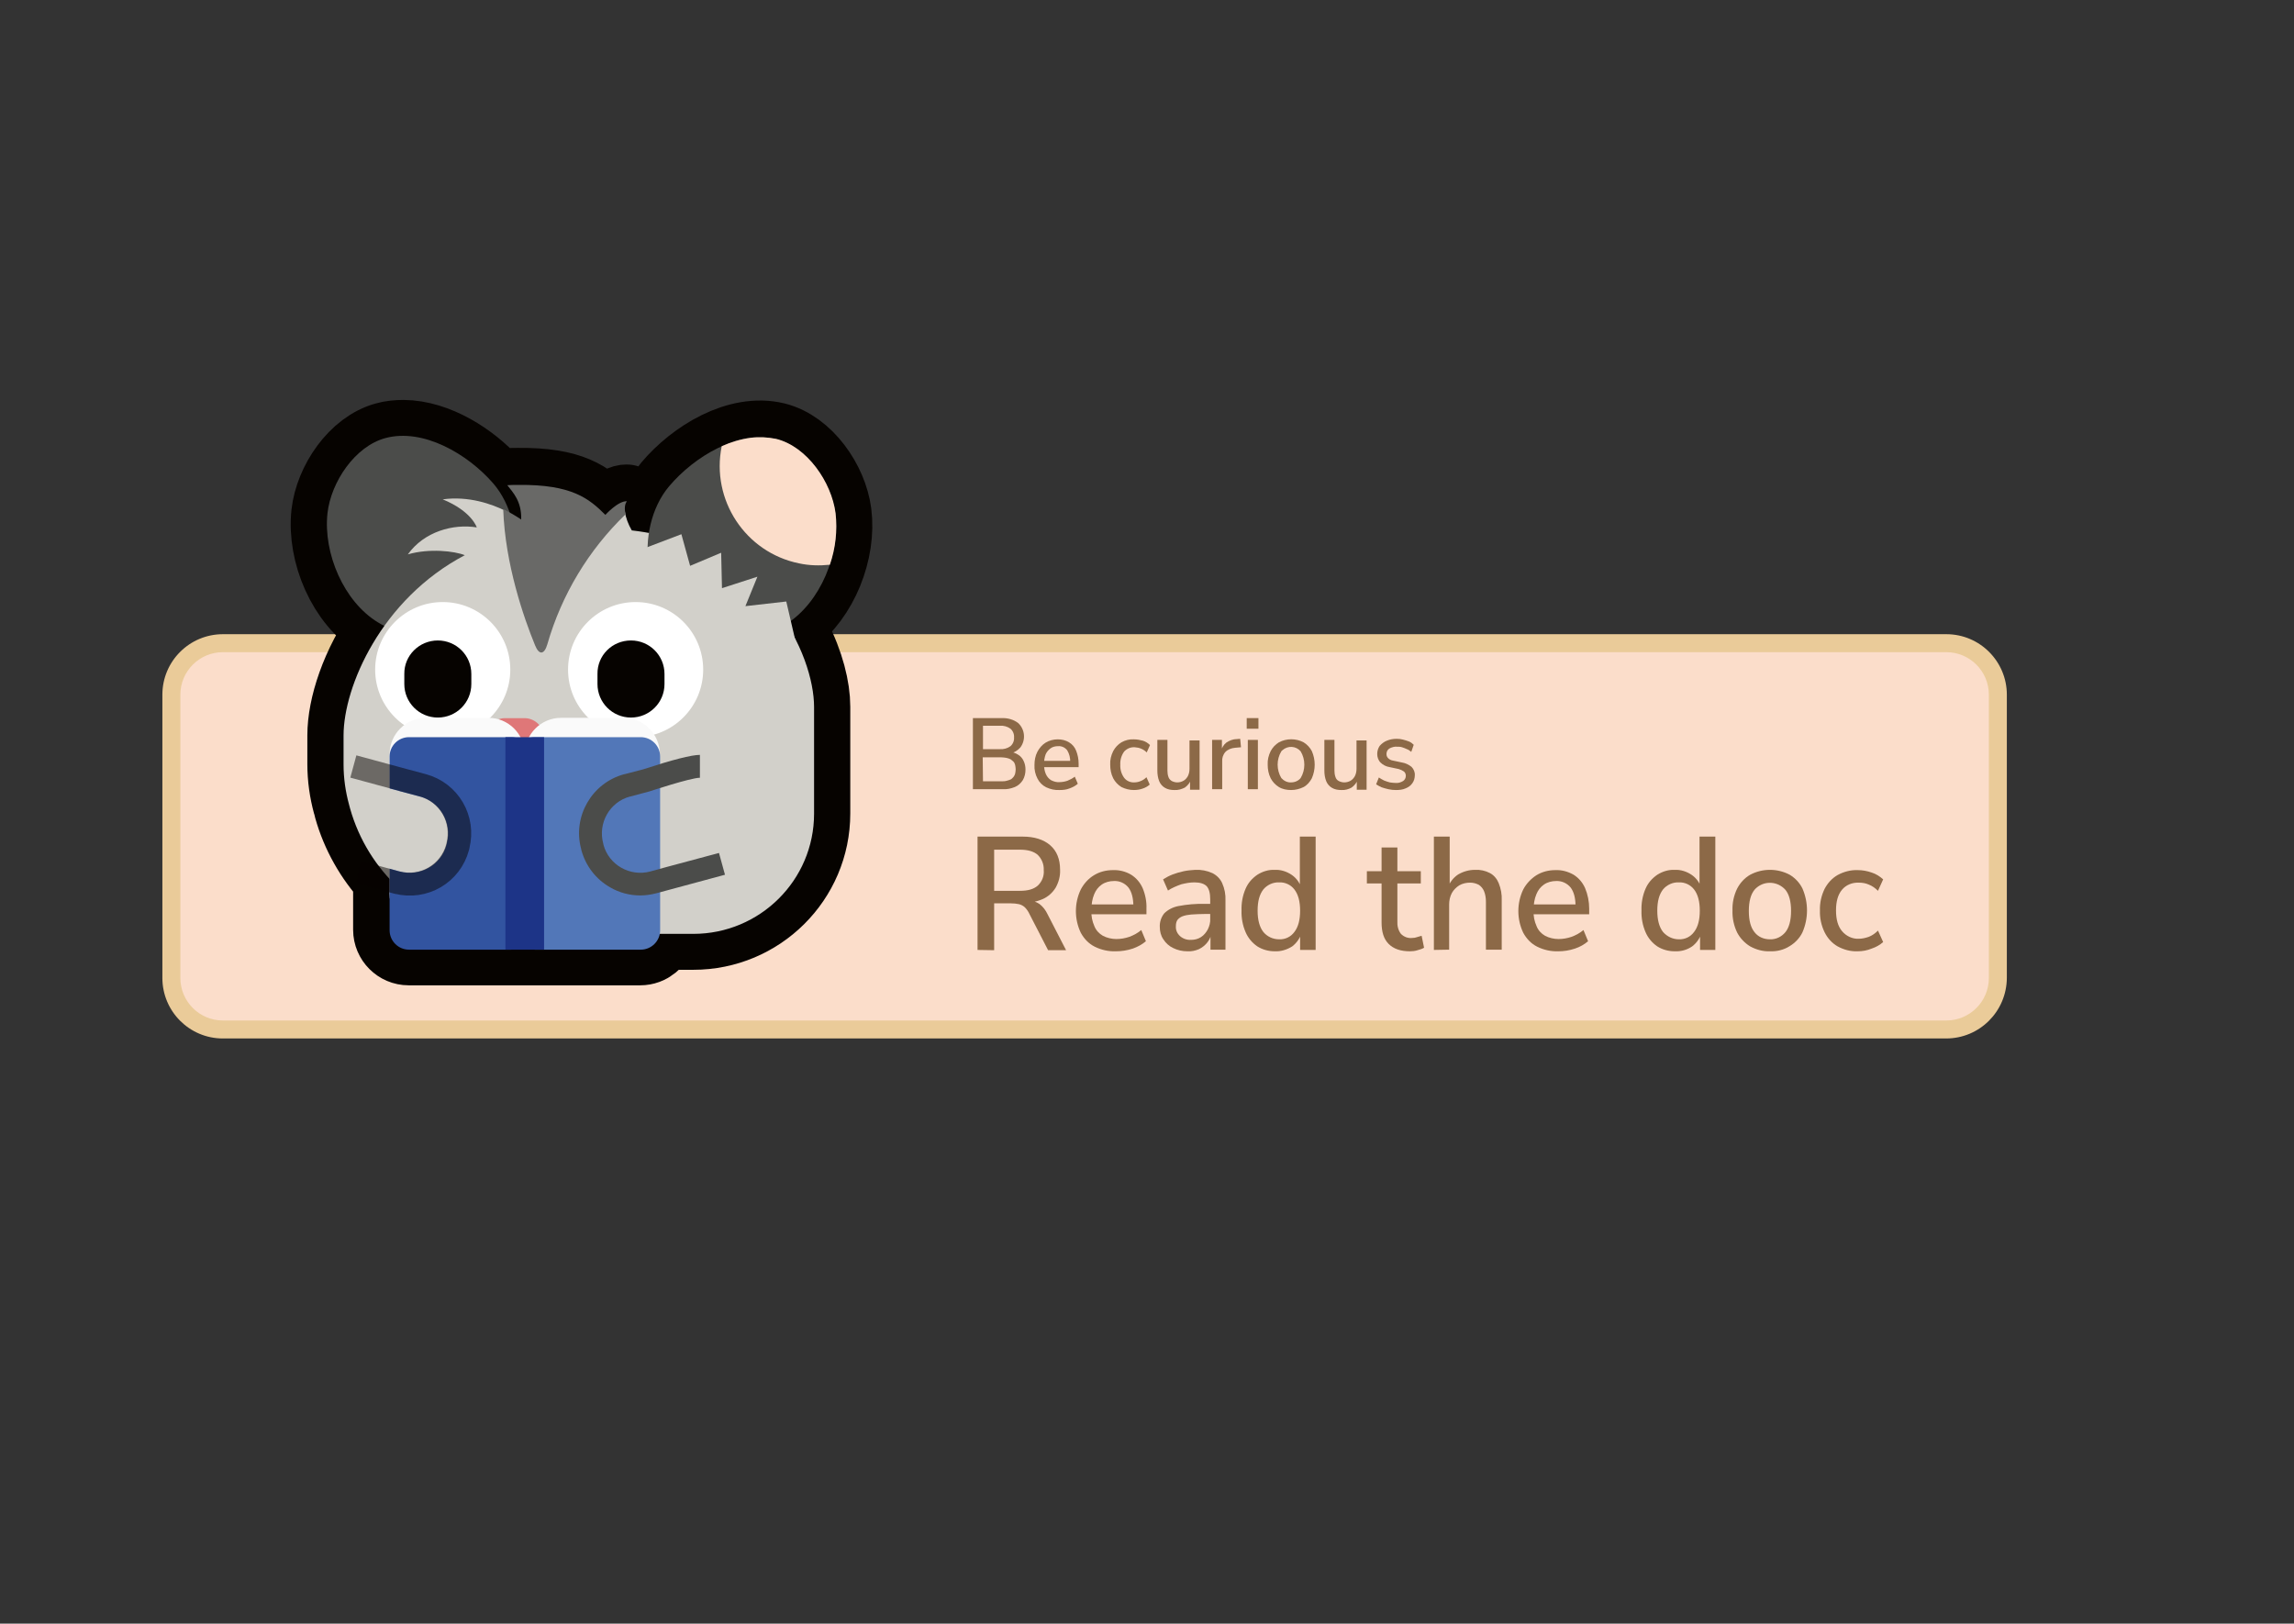<?xml version="1.0" encoding="UTF-8" standalone="no"?>
<!DOCTYPE svg PUBLIC "-//W3C//DTD SVG 1.1//EN" "http://www.w3.org/Graphics/SVG/1.1/DTD/svg11.dtd">
<svg width="100%" height="100%" viewBox="0 0 842 596" version="1.1" xmlns="http://www.w3.org/2000/svg" xmlns:xlink="http://www.w3.org/1999/xlink" xml:space="preserve" xmlns:serif="http://www.serif.com/" style="fill-rule:evenodd;clip-rule:evenodd;stroke-linejoin:round;">
    <rect x="0" y="0" width="842" height="596" fill="#333333" stroke="none"/>
    <g id="Badges">
        <path d="M81.8,236.1L714.4,236.1C724.8,236.1 733.3,244.6 733.3,255L733.3,359C733.3,369.4 724.8,377.9 714.4,377.9L81.8,377.9C71.4,377.9 62.9,369.4 62.9,359L62.9,255C62.8,244.5 71.3,236.1 81.8,236.1Z" style="fill:rgb(251,221,202);fill-rule:nonzero;"/>
        <path d="M714.3,381.2L81.8,381.2C69.5,381.2 59.6,371.2 59.6,359L59.6,255C59.6,242.7 69.6,232.8 81.8,232.8L714.4,232.8C726.7,232.8 736.6,242.8 736.6,255L736.6,359C736.5,371.3 726.6,381.2 714.3,381.2ZM81.8,239.4C73.2,239.4 66.2,246.4 66.2,255L66.2,359C66.2,367.6 73.2,374.6 81.8,374.6L714.4,374.6C723,374.6 730,367.6 730,359L730,255C730,246.4 723,239.4 714.4,239.4L81.8,239.4Z" style="fill:rgb(234,203,153);fill-rule:nonzero;"/>
    </g>
    <g id="Typo_vecteur">
        <path d="M357.1,289.7L357.1,263.6L367.6,263.6C369.8,263.5 372,264.1 373.7,265.4C376.2,267.7 376.6,271.6 374.5,274.4C373.5,275.5 372.2,276.3 370.8,276.6L370.8,276C371.9,276.1 372.9,276.5 373.8,277.1C374.6,277.6 375.3,278.4 375.7,279.3C376.2,280.3 376.4,281.4 376.4,282.5C376.4,283.9 376.1,285.2 375.4,286.4C374.7,287.5 373.7,288.4 372.5,288.9C371,289.5 369.5,289.8 367.9,289.7L357.1,289.7ZM360.8,275L367,275C368.4,275.1 369.8,274.7 370.9,273.9C371.8,273.1 372.3,271.9 372.2,270.7C372.3,269.5 371.8,268.3 370.9,267.5C369.8,266.7 368.4,266.3 367,266.4L360.8,266.4L360.8,275ZM360.8,286.8L367.6,286.8C368.2,286.8 368.9,286.8 369.5,286.6C370,286.5 370.5,286.3 371,286.1C371.4,285.9 371.7,285.5 372,285.2C372.3,284.8 372.5,284.4 372.6,284C372.7,283.5 372.8,282.9 372.8,282.4C372.8,281.9 372.7,281.3 372.6,280.8C372.5,280.4 372.3,279.9 372,279.6C371.7,279.3 371.3,279 370.9,278.7C370.4,278.5 370,278.3 369.4,278.2C368.8,278.1 368.1,278 367.5,278L360.7,278L360.8,286.8Z" style="fill:rgb(140,105,71);fill-rule:nonzero;"/>
        <path d="M388.9,290C387.2,290.1 385.5,289.7 384,289C382.6,288.3 381.5,287.2 380.8,285.8C380,284.3 379.6,282.5 379.7,280.8C379.7,279.1 380,277.4 380.8,275.9C381.5,274.6 382.5,273.4 383.8,272.6C385.1,271.8 386.7,271.4 388.2,271.4C389.7,271.4 391.1,271.7 392.4,272.5C393.6,273.2 394.5,274.3 395,275.6C395.6,277.1 395.9,278.7 395.9,280.3L395.9,281.6L382.5,281.6L382.5,279.3L393.4,279.3L392.8,279.8C392.9,278.3 392.5,276.7 391.7,275.4C390.9,274.4 389.7,273.8 388.4,273.9C387.4,273.9 386.4,274.1 385.6,274.7C384.8,275.3 384.2,276 383.8,276.9C383.4,278 383.2,279.2 383.2,280.3L383.2,280.6C383.2,281.8 383.4,283.1 383.9,284.2C384.3,285.1 385,285.9 385.8,286.4C386.8,286.9 387.8,287.2 388.9,287.1C389.9,287.1 390.9,286.9 391.8,286.6C392.8,286.2 393.7,285.7 394.5,285.1L395.6,287.7C394.7,288.5 393.7,289 392.6,289.4C391.4,289.9 390.1,290 388.9,290Z" style="fill:rgb(140,105,71);fill-rule:nonzero;"/>
        <path d="M416.2,290C414.6,290 413,289.6 411.6,288.9C410.3,288.1 409.3,287 408.6,285.7C407.8,284.1 407.5,282.4 407.5,280.7C407.4,279 407.8,277.3 408.6,275.7C409.3,274.4 410.3,273.3 411.6,272.5C413,271.7 414.6,271.3 416.2,271.4C417.3,271.4 418.4,271.6 419.5,271.9C420.5,272.2 421.4,272.8 422.1,273.5L420.9,276.2C419.7,275 418.2,274.4 416.5,274.3C415,274.2 413.6,274.8 412.6,275.9C411.6,277.3 411.1,279 411.2,280.7C411.1,282.4 411.6,284.1 412.6,285.5C413.5,286.7 415,287.3 416.4,287.2C417.2,287.2 418,287 418.7,286.7C419.5,286.4 420.2,285.9 420.8,285.3L422,288C421.2,288.7 420.3,289.2 419.3,289.5C418.5,289.8 417.4,290 416.2,290Z" style="fill:rgb(140,105,71);fill-rule:nonzero;"/>
        <path d="M431,290C429.8,290 428.6,289.8 427.6,289.2C426.7,288.7 425.9,287.8 425.5,286.8C425,285.6 424.8,284.2 424.8,282.9L424.8,271.6L428.5,271.6L428.5,282.9C428.5,283.7 428.6,284.5 428.9,285.3C429.1,285.9 429.6,286.4 430.1,286.7C430.7,287 431.4,287.2 432.1,287.2C432.9,287.2 433.7,287 434.4,286.6C435.1,286.2 435.6,285.6 436,284.9C436.4,284.1 436.6,283.2 436.6,282.2L436.6,271.8L440.3,271.8L440.3,289.9L436.8,289.9L436.8,286L437.2,286C436.8,287.3 436,288.3 434.9,289.1C433.7,289.7 432.4,290.1 431,290Z" style="fill:rgb(140,105,71);fill-rule:nonzero;"/>
        <path d="M444.9,289.7L444.9,271.6L448.5,271.6L448.5,275.9L448.1,275.9C448.4,274.6 449.1,273.4 450.1,272.6C451.3,271.8 452.6,271.3 454,271.3L455.2,271.2L455.5,274.3L453.3,274.5C452,274.6 450.7,275.1 449.8,276C448.9,277 448.5,278.3 448.6,279.6L448.6,289.7L444.9,289.7Z" style="fill:rgb(140,105,71);fill-rule:nonzero;"/>
        <path d="M457.6,267.5L457.6,263.6L461.9,263.6L461.9,267.5L457.6,267.5ZM458,289.7L458,271.6L461.7,271.6L461.7,289.7L458,289.7Z" style="fill:rgb(140,105,71);fill-rule:nonzero;"/>
        <path d="M473.9,290C472.3,290 470.7,289.7 469.4,288.9C468.1,288.1 467.1,287 466.4,285.7C465.6,284.1 465.3,282.4 465.3,280.7C465.2,279 465.6,277.3 466.4,275.7C467.1,274.4 468.1,273.3 469.4,272.5C472.2,271 475.7,271 478.5,272.5C479.8,273.3 480.8,274.4 481.5,275.7C482.9,278.9 482.9,282.5 481.5,285.7C480.8,287 479.8,288.2 478.5,288.9C477.1,289.6 475.5,290 473.9,290ZM473.9,287.2C475.3,287.2 476.6,286.6 477.4,285.6C479.2,282.6 479.2,278.8 477.4,275.8C475.7,273.8 472.7,273.6 470.7,275.4C470.5,275.5 470.4,275.7 470.3,275.8C468.5,278.8 468.5,282.6 470.3,285.6C471.2,286.6 472.5,287.3 473.9,287.2Z" style="fill:rgb(140,105,71);fill-rule:nonzero;"/>
        <path d="M492.3,290C491.1,290 489.9,289.8 488.9,289.2C488,288.7 487.2,287.8 486.8,286.8C486.3,285.6 486.1,284.2 486.1,282.9L486.1,271.6L489.8,271.6L489.8,282.9C489.8,283.7 489.9,284.5 490.2,285.3C490.4,285.9 490.8,286.4 491.4,286.7C492,287 492.7,287.2 493.4,287.2C494.2,287.2 495,287 495.7,286.6C496.4,286.2 496.9,285.6 497.3,284.9C497.7,284.1 497.9,283.2 497.9,282.2L497.9,271.8L501.6,271.8L501.6,289.9L498,289.9L498,286L498.4,286C498,287.3 497.2,288.3 496.1,289.1C495,289.7 493.7,290.1 492.3,290Z" style="fill:rgb(140,105,71);fill-rule:nonzero;"/>
        <path d="M512.3,290C511.4,290 510.5,289.9 509.6,289.7C508.8,289.5 507.9,289.3 507.1,289C506.4,288.7 505.7,288.3 505.1,287.9L506.1,285.4C506.7,285.8 507.4,286.2 508,286.5C508.7,286.8 509.4,287 510.1,287.2C510.8,287.3 511.5,287.4 512.2,287.4C513.2,287.5 514.2,287.2 515,286.7C515.6,286.3 516,285.6 516,284.8C516,284.2 515.8,283.6 515.3,283.2C514.7,282.8 514.1,282.5 513.4,282.3L510.1,281.6C508.8,281.4 507.6,280.8 506.7,279.9C505.9,279.1 505.5,277.9 505.5,276.8C505.5,275.7 505.8,274.7 506.4,273.8C507.1,273 508,272.3 509,271.9C510.2,271.4 511.4,271.2 512.7,271.2C513.5,271.2 514.3,271.3 515,271.5C515.7,271.7 516.5,271.9 517.2,272.2C517.9,272.5 518.4,272.9 518.9,273.4L518,276C517.5,275.6 517,275.2 516.4,275C515.8,274.7 515.2,274.5 514.6,274.3C514,274.1 513.4,274.1 512.8,274.1C511.8,274 510.8,274.3 509.9,274.8C509.2,275.3 508.9,276 508.9,276.8C508.9,277.4 509.1,277.9 509.5,278.3C510,278.8 510.6,279.1 511.3,279.2L514.6,279.9C515.9,280.1 517.1,280.7 518.1,281.5C518.9,282.3 519.4,283.5 519.3,284.6C519.3,285.6 519,286.7 518.4,287.5C517.8,288.4 516.9,289 515.9,289.4C514.8,289.9 513.6,290 512.3,290Z" style="fill:rgb(140,105,71);fill-rule:nonzero;"/>
        <path d="M358.8,348.7L358.8,307.1L375.4,307.1C379.7,307.1 383.1,308.2 385.5,310.3C387.9,312.4 389.1,315.4 389.1,319.3C389.2,321.6 388.6,323.8 387.5,325.8C386.4,327.6 384.8,329.1 382.8,330C380.5,331 378,331.5 375.5,331.4L376,330.6L377.5,330.6C378.9,330.6 380.3,331 381.5,331.8C382.8,332.8 383.8,334.1 384.5,335.6L391.3,348.8L384.7,348.8L377.9,335.6C377.5,334.7 376.9,333.8 376.2,333.1C375.6,332.5 374.8,332.1 374,331.9C373.1,331.7 372.1,331.6 371.1,331.6L364.9,331.6L364.9,348.8L358.8,348.7ZM364.9,327L374.4,327C377.3,327 379.4,326.4 380.9,325.1C382.5,323.6 383.3,321.5 383.1,319.4C383.2,317.3 382.4,315.3 380.9,313.8C379.4,312.5 377.2,311.9 374.4,311.9L364.9,311.9L364.9,327Z" style="fill:rgb(140,105,71);fill-rule:nonzero;"/>
        <path d="M409.6,349.2C406.9,349.3 404.2,348.7 401.8,347.5C399.6,346.4 397.9,344.6 396.7,342.4C394.3,337.4 394.3,331.5 396.7,326.5C397.8,324.4 399.5,322.5 401.5,321.3C403.6,320 406,319.4 408.5,319.4C410.8,319.3 413.2,319.9 415.2,321.1C417.1,322.3 418.5,324 419.4,326C420.4,328.4 420.9,331 420.8,333.5L420.8,335.6L399.5,335.6L399.5,332L417,332L416,332.8C416,329.7 415.4,327.4 414.2,325.8C412.9,324.2 410.9,323.3 408.9,323.4C407.3,323.4 405.7,323.8 404.4,324.7C403.1,325.6 402.2,326.8 401.6,328.3C400.9,330 400.6,331.9 400.6,333.8L400.6,334.3C400.5,336.3 400.9,338.2 401.7,340C402.3,341.5 403.4,342.7 404.8,343.5C406.3,344.3 408.1,344.7 409.8,344.7C411.4,344.7 413,344.4 414.5,343.9C416.1,343.3 417.6,342.5 418.9,341.4L420.6,345.5C419.2,346.7 417.5,347.6 415.8,348.2C413.7,348.9 411.6,349.2 409.6,349.2Z" style="fill:rgb(140,105,71);fill-rule:nonzero;"/>
        <path d="M435.8,349.2C434,349.2 432.2,348.8 430.6,348C429.1,347.3 427.9,346.2 427,344.8C426.1,343.5 425.7,341.9 425.7,340.3C425.6,338.5 426.2,336.7 427.3,335.3C428.7,333.9 430.5,333 432.5,332.6C435.7,332 438.9,331.7 442.2,331.8L444.9,331.8L444.9,335.5L442.3,335.5C440.6,335.5 438.9,335.6 437.2,335.7C436.1,335.8 434.9,336 433.9,336.4C433.2,336.7 432.5,337.2 432.1,337.8C431.7,338.5 431.6,339.2 431.6,340C431.5,341.4 432.1,342.7 433.1,343.6C434.2,344.6 435.7,345.1 437.2,345C438.5,345 439.7,344.7 440.8,344C441.9,343.3 442.7,342.3 443.3,341.2C443.9,340 444.3,338.6 444.2,337.2L444.2,330.1C444.2,327.9 443.8,326.3 442.9,325.3C442,324.4 440.5,323.9 438.4,323.9C436.8,323.9 435.2,324.2 433.6,324.6C431.9,325.2 430.2,325.9 428.7,326.9L426.9,322.8C428,322.1 429.1,321.5 430.4,321C431.7,320.5 433.1,320.1 434.5,319.8C435.9,319.5 437.3,319.4 438.7,319.3C440.9,319.2 443,319.6 445,320.5C446.6,321.3 447.9,322.6 448.6,324.2C449.5,326.2 449.9,328.4 449.8,330.6L449.8,348.6L444.3,348.6L444.3,342.2L444.8,342.2C444.5,343.6 444,344.9 443.1,346C442.3,347 441.3,347.8 440.1,348.4C438.7,349 437.3,349.3 435.8,349.2Z" style="fill:rgb(140,105,71);fill-rule:nonzero;"/>
        <path d="M467.9,349.2C465.6,349.2 463.4,348.6 461.5,347.4C459.6,346.1 458.1,344.3 457.2,342.2C456.1,339.7 455.6,336.9 455.7,334.2C455.6,331.5 456.1,328.7 457.2,326.2C458.1,324.1 459.6,322.4 461.5,321.1C463.4,319.9 465.6,319.2 467.9,319.3C470.1,319.2 472.3,319.9 474.2,321.2C475.9,322.4 477.2,324.2 477.7,326.2L477.1,326.2L477.1,307.1L482.9,307.1L482.9,348.7L477.2,348.7L477.2,342.3L477.8,342.3C477.2,344.3 476,346.1 474.3,347.4C472.4,348.6 470.2,349.3 467.9,349.2ZM469.5,344.8C471.7,344.9 473.8,343.9 475.1,342.1C476.5,340.3 477.2,337.7 477.2,334.3C477.2,330.9 476.5,328.3 475.1,326.5C473.8,324.8 471.7,323.8 469.5,323.9C467.3,323.8 465.1,324.8 463.7,326.5C462.3,328.3 461.6,330.8 461.6,334.3C461.6,337.7 462.3,340.3 463.7,342.1C465.1,343.8 467.2,344.8 469.5,344.8Z" style="fill:rgb(140,105,71);fill-rule:nonzero;"/>
        <path d="M517.5,349.2C514.1,349.2 511.5,348.3 509.7,346.5C507.9,344.7 507.1,342.1 507.1,338.6L507.1,324.3L501.7,324.3L501.7,319.8L507.1,319.8L507.1,311.1L512.9,311.1L512.9,319.8L521.5,319.8L521.5,324.3L512.9,324.3L512.9,338.2C512.8,339.8 513.2,341.5 514.2,342.8C515.3,343.9 516.8,344.5 518.4,344.3C519,344.3 519.6,344.2 520.1,344L521.8,343.5L522.7,347.9C522,348.3 521.1,348.6 520.3,348.8C519.4,349.1 518.4,349.2 517.5,349.2Z" style="fill:rgb(140,105,71);fill-rule:nonzero;"/>
        <path d="M526.3,348.7L526.3,307.1L532.1,307.1L532.1,325.9L531.4,325.9C532.1,323.9 533.4,322.2 535.2,321C537.1,319.9 539.2,319.3 541.4,319.3C543.3,319.2 545.2,319.6 546.9,320.5C548.4,321.3 549.5,322.7 550.1,324.2C550.9,326.2 551.3,328.3 551.2,330.5L551.2,348.6L545.4,348.6L545.4,331C545.4,329.7 545.2,328.3 544.7,327.1C544.3,326.2 543.7,325.4 542.8,324.8C541.8,324.3 540.8,324 539.6,324C538.2,324 536.8,324.3 535.6,325C534.5,325.7 533.5,326.7 532.9,327.8C532.2,329.1 531.9,330.6 531.9,332L531.9,348.6L526.3,348.7Z" style="fill:rgb(140,105,71);fill-rule:nonzero;"/>
        <path d="M572,349.2C569.3,349.3 566.6,348.7 564.2,347.5C562,346.4 560.3,344.6 559.1,342.4C556.7,337.4 556.7,331.5 559.1,326.5C560.2,324.4 561.9,322.6 563.9,321.3C566,320 568.4,319.4 570.9,319.4C573.2,319.3 575.5,319.9 577.6,321.1C579.5,322.3 580.9,324 581.8,326C582.8,328.4 583.3,331 583.3,333.5L583.3,335.6L562,335.6L562,332L579.3,332L578.3,332.8C578.3,329.7 577.7,327.4 576.5,325.8C575.2,324.2 573.2,323.3 571.2,323.4C569.6,323.4 568,323.8 566.7,324.7C565.4,325.6 564.5,326.8 563.9,328.3C563.2,330 562.9,331.9 562.9,333.8L562.9,334.3C562.8,336.3 563.2,338.2 564,340C564.6,341.5 565.7,342.7 567.1,343.5C568.6,344.3 570.4,344.7 572.1,344.7C573.7,344.7 575.3,344.4 576.8,343.9C578.4,343.3 579.9,342.5 581.2,341.4L582.9,345.5C581.5,346.7 579.9,347.6 578.1,348.2C576,348.9 574,349.2 572,349.2Z" style="fill:rgb(140,105,71);fill-rule:nonzero;"/>
        <path d="M614.7,349.2C612.4,349.2 610.2,348.6 608.3,347.4C606.4,346.1 604.9,344.3 604,342.2C602.9,339.7 602.4,336.9 602.5,334.2C602.4,331.5 602.9,328.7 604,326.2C604.9,324.1 606.4,322.4 608.3,321.1C610.2,319.9 612.4,319.2 614.7,319.3C616.9,319.2 619.1,319.9 621,321.2C622.7,322.4 624,324.2 624.5,326.2L623.8,326.2L623.8,307.1L629.6,307.1L629.6,348.7L624,348.7L624,342.3L624.6,342.3C624,344.3 622.8,346.1 621.1,347.4C619.2,348.7 617,349.3 614.7,349.2ZM616.2,344.8C618.4,344.9 620.5,343.9 621.8,342.1C623.2,340.3 623.9,337.7 623.9,334.3C623.9,330.9 623.2,328.3 621.8,326.5C620.5,324.8 618.4,323.8 616.2,323.9C614,323.8 611.8,324.8 610.4,326.5C609,328.3 608.3,330.8 608.3,334.3C608.3,337.7 609,340.3 610.4,342.1C611.9,343.8 614,344.8 616.2,344.8Z" style="fill:rgb(140,105,71);fill-rule:nonzero;"/>
        <path d="M649.6,349.2C647.1,349.3 644.6,348.6 642.4,347.4C640.4,346.2 638.7,344.4 637.6,342.3C636.4,339.8 635.8,337 635.9,334.2C635.8,331.4 636.4,328.7 637.6,326.2C638.7,324.1 640.3,322.3 642.4,321.1C646.9,318.7 652.4,318.7 656.9,321.1C658.9,322.3 660.6,324.1 661.6,326.2C663.8,331.3 663.8,337.1 661.6,342.2C660.6,344.3 658.9,346.1 656.9,347.3C654.7,348.7 652.2,349.3 649.6,349.2ZM649.6,344.8C651.8,344.9 653.9,343.9 655.3,342.2C656.7,340.5 657.4,337.8 657.4,334.4C657.4,330.9 656.7,328.3 655.3,326.6C652.5,323.5 647.8,323.2 644.7,325.9C644.5,326.1 644.2,326.3 644,326.6C642.6,328.3 641.9,330.9 641.9,334.4C641.9,337.9 642.6,340.5 644,342.2C645.3,343.9 647.4,344.8 649.6,344.8Z" style="fill:rgb(140,105,71);fill-rule:nonzero;"/>
        <path d="M681.8,349.2C679.2,349.3 676.7,348.6 674.5,347.4C672.4,346.2 670.8,344.4 669.7,342.2C668.5,339.7 667.9,337 668,334.2C667.9,331.5 668.5,328.8 669.7,326.3C670.8,324.2 672.4,322.4 674.5,321.2C676.7,320 679.3,319.3 681.8,319.4C683.6,319.4 685.3,319.7 687,320.3C688.6,320.8 690,321.7 691.2,322.8L689.3,327C688.3,326 687.2,325.2 685.9,324.7C684.8,324.2 683.5,324 682.3,324C679.9,323.9 677.6,324.8 676.1,326.6C674.6,328.4 673.9,330.9 673.9,334.2C673.9,337.5 674.6,340 676.1,341.8C677.6,343.6 679.9,344.7 682.2,344.6C683.5,344.6 684.7,344.3 685.9,343.9C687.2,343.4 688.3,342.6 689.3,341.6L691.2,345.8C690,346.9 688.5,347.7 687,348.2C685.3,348.9 683.6,349.2 681.8,349.2Z" style="fill:rgb(140,105,71);fill-rule:nonzero;"/>
    </g>
    <path id="path27-6-9-0" d="M148.1,160.1C145.9,160.1 143.6,160.3 141.5,160.9C130.3,163.9 121.5,177 120.2,188.5C118.6,203.2 126.2,221 138.8,228.6C139.5,229 140.3,229.4 141.1,229.8C130.9,244 126.1,259.4 126.1,269.9L126.1,280.5C126.1,285.5 126.8,290.4 128.1,295.2C128.2,295.7 128.4,296.2 128.5,296.7C131.2,306.3 136.2,315.1 142.9,322.4L142.9,341.3C142.9,345.2 146.1,348.4 150,348.4L235,348.4C238.4,348.4 241.3,346 242,342.7L254.5,342.7C278.9,342.7 298.8,323 298.8,298.6L298.8,259.4C298.8,252.7 296.6,243.4 291.6,233.8L290.2,227.7C301.7,219.4 308.4,202.3 306.6,188.3C305.1,176.8 296.1,163.8 284.8,161C270.9,157.6 254.8,167.4 245.6,178.3C241.6,183.3 239,189.2 238.2,195.5C236.2,195.1 234.1,194.8 232,194.5C230.7,192.3 229.8,190 229.4,187.5C229.2,186.2 229.4,184.9 230.1,183.8C226.9,183.6 222.2,188.8 222.2,188.8C216.2,182.7 209.9,177.5 190.2,177.7C188.9,177.7 187.5,177.7 186.1,177.8C188.2,180.5 191.4,183.7 191.2,190.4C189.9,189.5 188.5,188.6 187,187.8C185.7,183.9 183.6,180.3 180.9,177.1C173.1,168.4 160.3,160.2 148.1,160.1Z" style="fill:none;fill-rule:nonzero;stroke:rgb(6,3,0);stroke-width:26.58px;"/>
    <path id="path27-6-9" d="M176.5,226.7C183.2,222.8 187.8,214.7 188.9,207C190.4,196.9 187.7,185.1 181,177.4C171.6,166.6 155.3,157.1 141.5,160.8C130.3,163.8 121.5,176.9 120.2,188.4C118.6,203.1 126.2,220.9 138.8,228.5C149.6,235.2 165.7,233.1 176.5,226.7Z" style="fill:rgb(75,76,74);fill-rule:nonzero;"/>
    <path id="rect6" d="M192.2,179.1L199.3,197.8L189.9,193.4L185.7,187.6C180.5,185 172,182 162.5,183.3C173.2,187.7 175,193.6 175,193.6C166.4,192.2 155.7,195.1 149.7,203.5C157.6,201.2 166.9,202.3 170.6,203.8C140,219.9 126.1,252 126.1,270L126.1,280.6C126.1,285.6 126.8,290.5 128.1,295.3C128.2,295.8 128.4,296.3 128.5,296.8C135,319.8 153.9,337.2 177.4,341.9C178.2,342.1 179,342.2 179.9,342.3C183.2,342.8 186.6,343.1 189.9,343.1L218.9,343.1C220.9,343.1 222.9,343 224.8,342.8L254.5,342.8C278.9,342.8 298.8,323.1 298.8,298.7L298.8,259.5C298.8,240.7 281.5,200.4 231.9,194.7C230.6,192.5 229.7,190.1 229.3,187.6C226.8,190.4 220.6,197.3 220.2,197.7C219.8,198.1 219.7,190.7 219.7,190.7L207.9,183.9L192.2,179.1Z" style="fill:rgb(210,208,202);fill-rule:nonzero;"/>
    <path id="path27-6" d="M251,227.6C244.2,223.8 239.5,215.8 238.2,208.2C236.5,198.1 239,186.3 245.6,178.5C254.8,167.6 271,157.8 284.8,161.2C296.1,164 305.1,176.9 306.6,188.5C308.5,203.1 301.2,221.1 288.7,229C278.1,235.6 262,233.8 251,227.6Z" style="fill:rgb(75,76,74);fill-rule:nonzero;"/>
    <path id="circle29" d="M275.5,160.7C271.8,161.2 268.2,162.3 264.9,163.8C260.9,183.5 273.6,202.8 293.3,206.8C297,207.6 300.8,207.7 304.6,207.3C306.7,201.2 307.4,194.8 306.7,188.4C305.2,176.9 296.2,163.9 284.9,161.1C281.8,160.5 278.7,160.3 275.5,160.7Z" style="fill:rgb(251,221,202);fill-rule:nonzero;"/>
    <path id="path24" d="M231.7,203.1L250.1,196.1L253.3,207.7L264.7,202.9L265,215.9L278,211.7L273.6,222.5L288.6,220.8L292.6,238L287.4,246.5L268.5,245.6L254.7,237.5L224.2,210.6L231.7,203.1Z" style="fill:rgb(210,208,202);fill-rule:nonzero;"/>
    <path id="path30-2-7" d="M190.3,178C189,178 187.6,178 186.2,178.1C188.3,180.8 191.5,184 191.3,190.7C189.2,189.3 187,188 184.7,186.9C185.4,207.2 192.3,226.9 196.4,236.9C197.9,240.6 199.8,240.3 200.9,236.5C206.1,218.4 216,201.9 229.6,188.8C229.2,186.9 229.2,185.2 230.1,184C226.9,183.8 222.2,189 222.2,189C216.2,183 209.9,177.8 190.3,178Z" style="fill:rgb(105,105,103);fill-rule:nonzero;"/>
    <circle id="path5" cx="162.5" cy="245.8" r="24.8" style="fill:white;"/>
    <path id="rect17-2" d="M160.7,235.1C167.5,235.1 173,240.6 173,247.4L173,251.1C173,257.9 167.5,263.4 160.7,263.4C153.9,263.4 148.4,257.9 148.4,251.1L148.4,247.4C148.3,240.6 153.9,235.1 160.7,235.1Z" style="fill:rgb(6,3,0);fill-rule:nonzero;"/>
    <circle id="circle1" cx="233.3" cy="245.8" r="24.8" style="fill:white;"/>
    <path id="rect1-9" d="M231.6,235.1C238.4,235.1 243.9,240.6 243.9,247.4L243.9,251.1C243.9,257.9 238.4,263.4 231.6,263.4C224.8,263.4 219.3,257.9 219.3,251.1L219.3,247.4C219.2,240.6 224.7,235.1 231.6,235.1Z" style="fill:rgb(6,3,0);fill-rule:nonzero;"/>
    <path id="path25" d="M185.4,270.7L192.5,270.7" style="fill:none;fill-rule:nonzero;stroke:rgb(223,119,120);stroke-width:14.17px;stroke-linecap:round;"/>
    <path id="rect2-3" d="M156.3,263.5L179.3,263.5C186.6,263.5 192.6,269.5 192.6,276.8L192.6,328.2C192.6,335.5 186.6,341.5 179.3,341.5L156.3,341.5C149,341.5 143,335.5 143,328.2L143,276.8C143,269.5 149,263.5 156.3,263.5Z" style="fill:rgb(250,250,250);fill-rule:nonzero;"/>
    <path id="rect4" d="M205.9,263.5L228.9,263.5C236.2,263.5 242.2,269.5 242.2,276.8L242.2,328.2C242.2,335.5 236.2,341.5 228.9,341.5L205.9,341.5C198.6,341.5 192.6,335.5 192.6,328.2L192.6,276.8C192.6,269.5 198.6,263.5 205.9,263.5Z" style="fill:rgb(250,250,250);fill-rule:nonzero;"/>
    <path id="rect1" d="M196.3,270.6L235.2,270.6C239.1,270.6 242.3,273.8 242.3,277.7L242.3,341.5C242.3,345.4 239.1,348.6 235.2,348.6L196.3,348.6C192.4,348.6 189.2,345.4 189.2,341.5L189.2,277.7C189.2,273.8 192.3,270.6 196.3,270.6Z" style="fill:rgb(82,119,184);fill-rule:nonzero;"/>
    <path id="rect2" d="M150.1,270.6L187.7,270.6C191.6,270.6 194.8,273.8 194.8,277.7L194.8,341.5C194.8,345.4 191.6,348.6 187.7,348.6L150.1,348.6C146.2,348.6 143,345.4 143,341.5L143,277.7C143,273.8 146.2,270.6 150.1,270.6Z" style="fill:rgb(50,84,160);fill-rule:nonzero;"/>
    <rect id="rect3" x="185.5" y="270.6" width="14.2" height="78" style="fill:rgb(29,52,135);"/>
    <path d="M263.9,313.1L244.5,318.3L238.7,319.9C231.2,321.9 223.5,317.5 221.5,310.1L221.5,310L221.4,309.6C219.4,302.1 223.8,294.4 231.2,292.4L231.3,292.4L238.4,290.5C238.4,290.5 253.5,285.5 256.9,285.5L256.9,277.1C253.8,277.1 246.8,278.9 236.1,282.4L229.2,284.2L229.1,284.2C217.2,287.4 210.1,299.8 213.3,311.6L213.4,312.1C215,317.9 218.7,322.7 223.9,325.7C227.3,327.7 231.2,328.7 235,328.7C237,328.7 238.9,328.4 240.9,327.9L266.1,321.1L263.9,313.1Z" style="fill:rgb(75,76,74);fill-rule:nonzero;"/>
    <path id="path1" d="M140.9,318.3L146.7,319.9C154.2,321.9 161.9,317.6 163.9,310.1L163.9,310L164,309.6C166,302.1 161.6,294.4 154.2,292.4L154.1,292.4L147,290.5L128.6,285.5" style="fill:rgb(210,208,202);fill-rule:nonzero;"/>
    <g>
        <clipPath id="_clip1">
            <path id="path6" d="M130,330.2L151.3,332.4L175.4,324.1L176.7,313.4L171.8,276.9L136.3,270L125.2,278.9L128.4,285.4L146.8,290.4L153.9,292.3C161.4,294.3 165.8,301.9 163.9,309.4L163.9,309.5L163.8,309.9C161.8,317.4 154.2,321.8 146.7,319.9L146.6,319.9L140.8,318.3L131.9,315.9"/>
        </clipPath>
        <g clip-path="url(#_clip1)">
            <path d="M128.6,285.4L147,290.4L154.1,292.3C161.6,294.3 166,301.9 164.1,309.4L164.1,309.5L164,309.9C162,317.4 154.4,321.8 146.9,319.9L146.8,319.9L141,318.3L132.3,316" style="fill:none;fill-rule:nonzero;stroke:rgb(6,3,0);stroke-opacity:0.5;stroke-width:16.83px;"/>
        </g>
    </g>
</svg>

